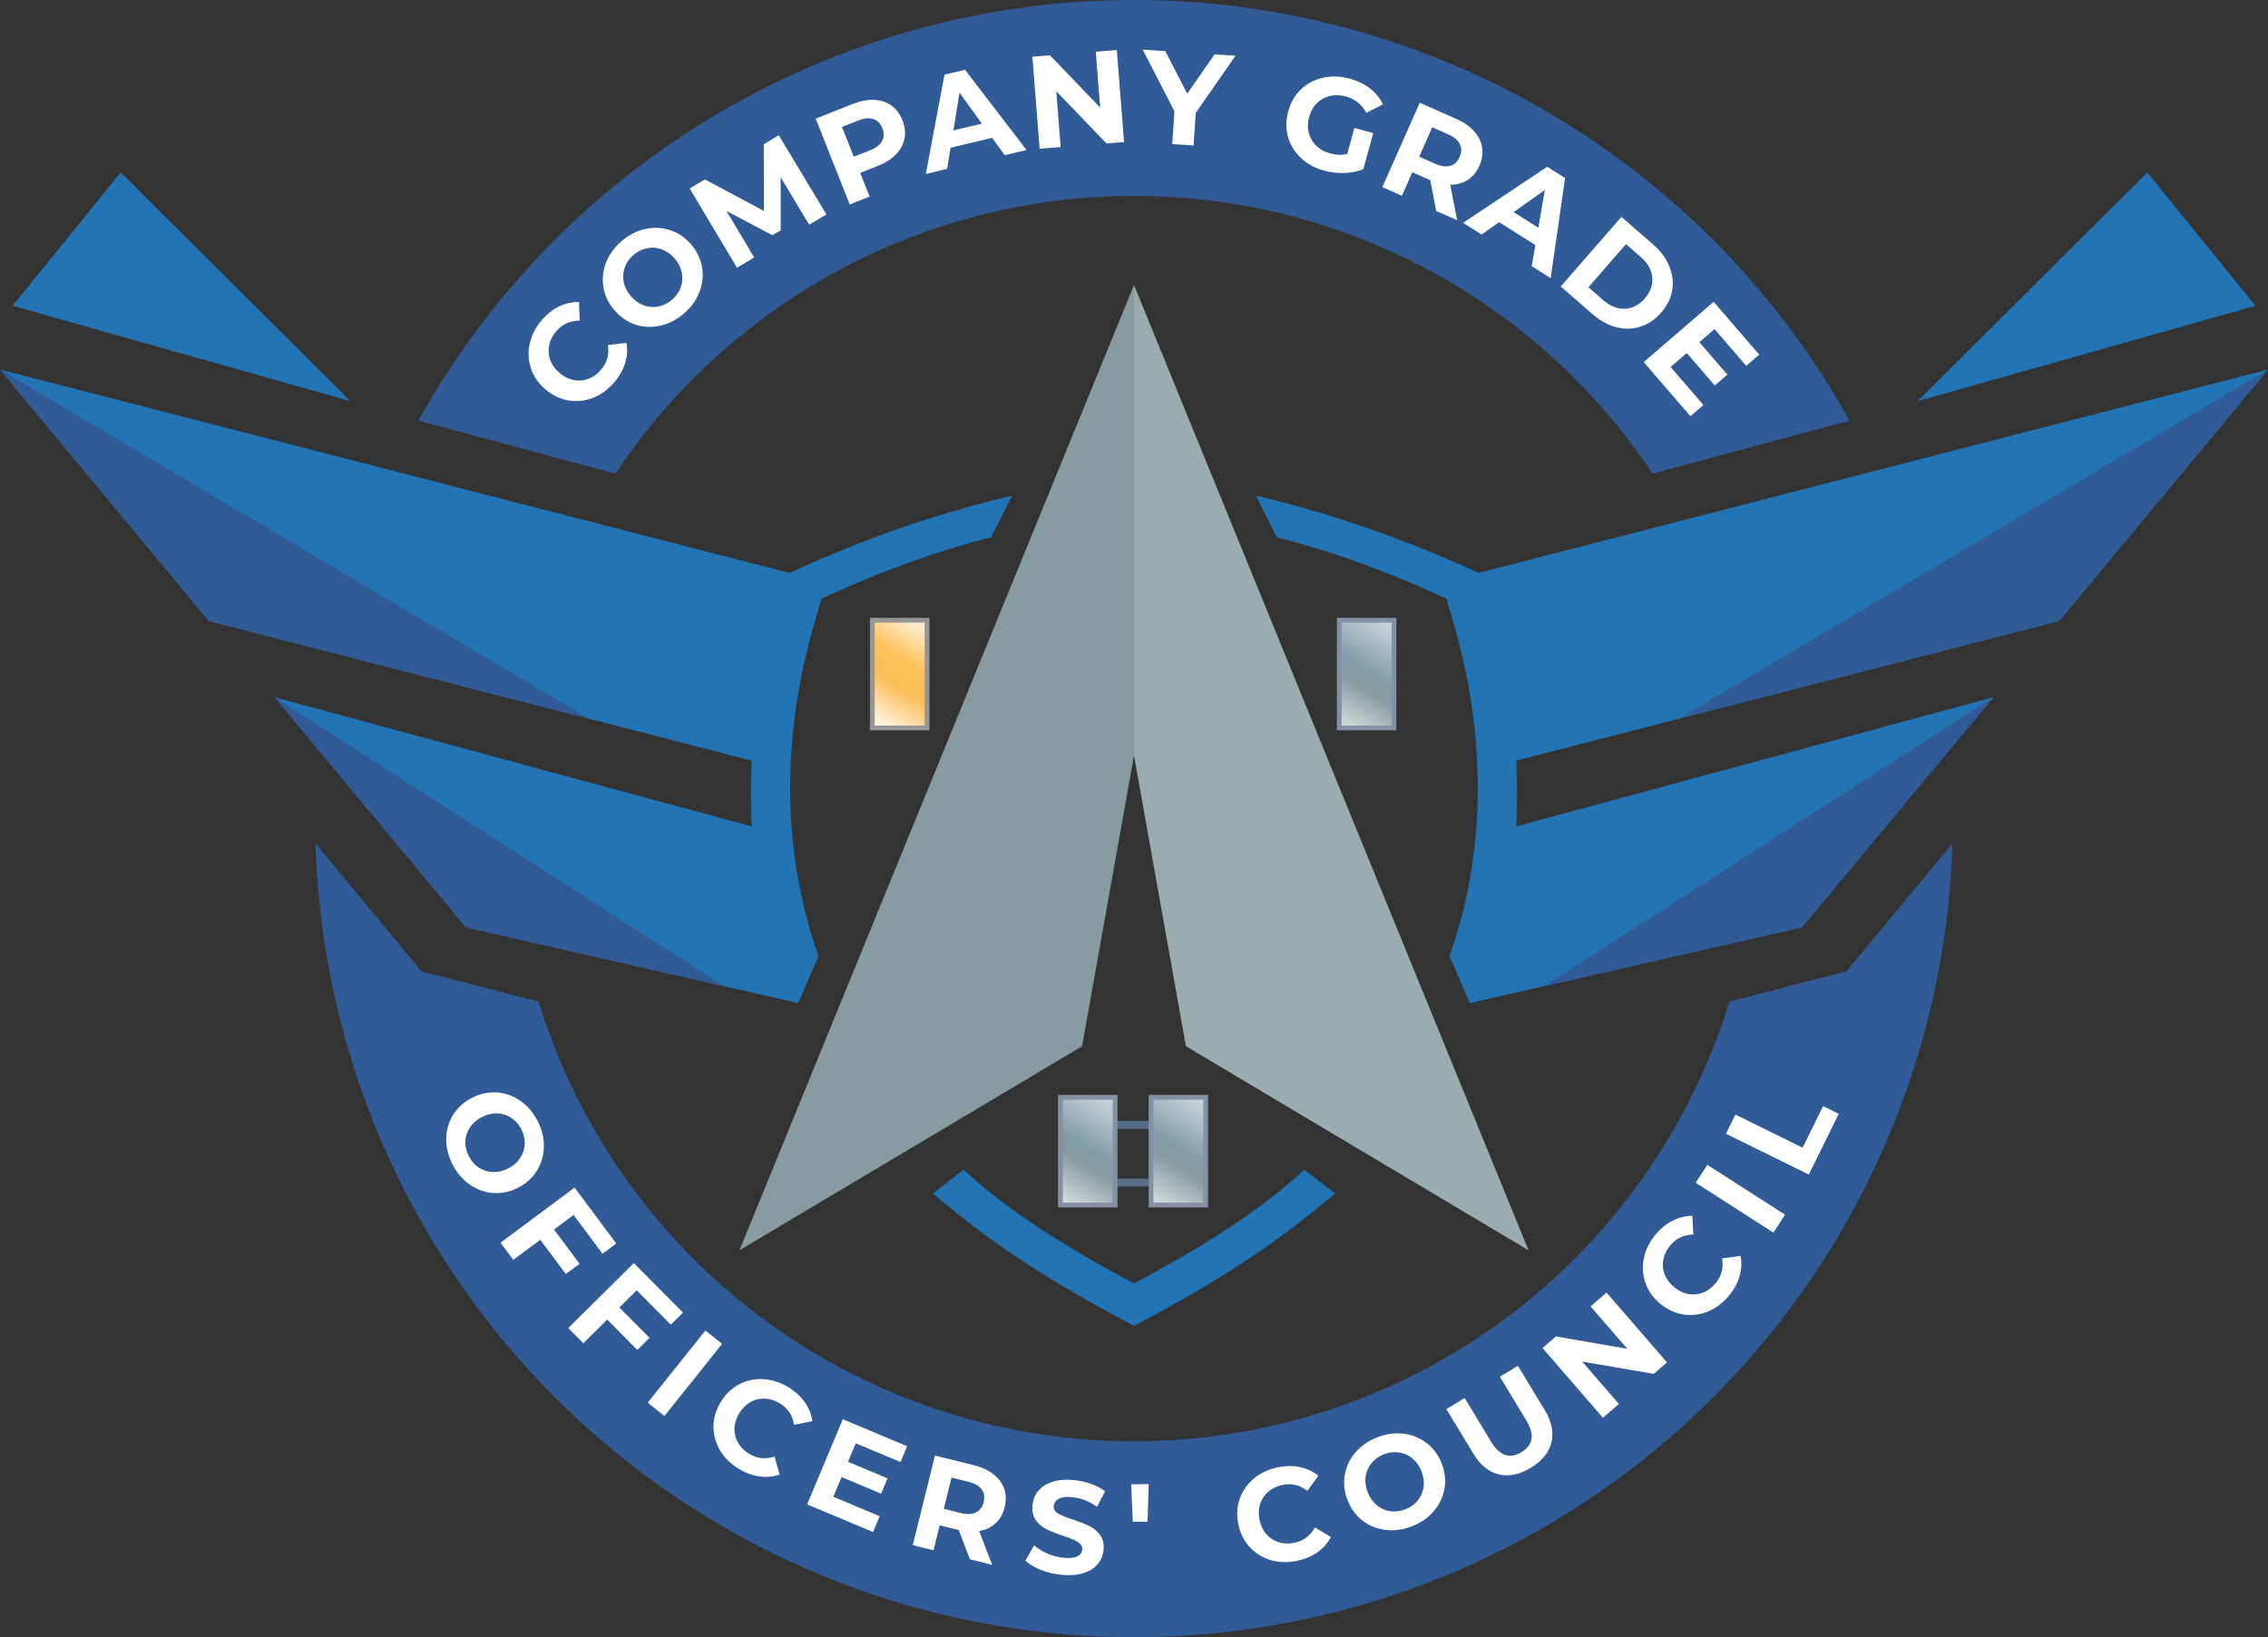 <svg xmlns="http://www.w3.org/2000/svg" xmlns:xlink="http://www.w3.org/1999/xlink" width="550.203" height="397.299" viewBox="0 0 145.575 105.119"><rect x="0" y="0" width="145.575" height="105.119" fill="#333333" stroke="none"/><defs><linearGradient xlink:href="#a" id="c" x1="90.551" y1="103.427" x2="94.581" y2="96.546" gradientUnits="userSpaceOnUse" gradientTransform="matrix(1 0 0 1.044 -2.744 12.918)"/><linearGradient id="a"><stop offset="0" stop-color="#fff"/><stop offset=".392" stop-color="#fdbe57"/><stop offset=".592" stop-color="#ffc25d"/><stop offset="1" stop-color="#fffefe" stop-opacity=".995"/></linearGradient><linearGradient xlink:href="#b" id="d" gradientUnits="userSpaceOnUse" gradientTransform="matrix(1 0 0 1.044 27.227 12.918)" x1="89.986" y1="104.491" x2="95.414" y2="95.163"/><linearGradient id="b"><stop offset="0" stop-color="#fff"/><stop offset=".393" stop-color="#889ba0"/><stop offset=".488" stop-color="#829da9"/><stop offset="1" stop-color="#fffefe" stop-opacity=".995"/></linearGradient><linearGradient xlink:href="#b" id="e" gradientUnits="userSpaceOnUse" gradientTransform="matrix(1 0 0 1.044 9.327 43.55)" x1="89.986" y1="104.491" x2="95.414" y2="95.163"/><linearGradient xlink:href="#b" id="f" gradientUnits="userSpaceOnUse" gradientTransform="matrix(1 0 0 1.044 15.144 43.55)" x1="89.986" y1="104.491" x2="95.414" y2="95.163"/></defs><g paint-order="stroke markers fill"><path d="M72.787 18.302L47.464 80.275l21.99-13.1 3.333-18.669z" fill="#889ba1"/><path d="M72.787 18.302l25.324 61.973-21.99-13.1-3.334-18.669z" fill="#9bacb1"/><path style="line-height:normal;font-variant-ligatures:normal;font-variant-position:normal;font-variant-caps:normal;font-variant-numeric:normal;font-variant-alternates:normal;font-variant-east-asian:normal;font-feature-settings:normal;font-variation-settings:normal;text-indent:0;text-align:start;text-decoration-line:none;text-decoration-style:solid;text-decoration-color:#000;text-transform:none;text-orientation:mixed;white-space:normal;shape-padding:0;shape-margin:0;inline-size:0;isolation:auto;mix-blend-mode:normal;solid-color:#000;solid-opacity:1" d="M7.748 11.073L.806 19.632l21.688 6.126zm130.079 0L123.08 25.758l21.689-6.126zM0 23.728l13.407 16.139 34.848 8.97a37.811 37.811 0 00.003 4.225l-30.632-8.295 12.285 14.77 21.325 4.868 1.301-3.025c-4.05-11.42-.111-21.56.189-22.943 3.553-1.629 7.166-3.007 10.886-3.934l1.353-2.678c-5.34 1.264-9.864 2.931-14.29 4.961zm145.575 0L94.9 36.786c-4.427-2.03-8.95-3.697-14.29-4.96l1.352 2.677c3.72.927 7.333 2.305 10.886 3.934.3 1.382 4.238 11.523.189 22.943l1.3 3.025 21.326-4.869 12.285-14.77-30.632 8.296c.081-1.389.08-2.802.003-4.225l34.849-8.97zM61.856 75.106l-1.977 1.516c4.45 3.8 8.44 6.128 12.908 8.511 4.469-2.383 8.458-4.71 12.909-8.511l-1.978-1.516c-2.889 2.662-6.478 4.925-10.93 7.3-4.453-2.375-8.043-4.638-10.932-7.3z" color="#000" font-weight="400" font-family="sans-serif" overflow="visible" fill="#2374b4"/><path d="M0 23.728l13.407 16.139 24.424 6.287zm145.575 0l-37.831 22.426 24.424-6.287zM17.625 44.767l12.286 14.77 16.546 3.777zm110.324 0L99.117 63.314l16.547-3.778z" fill="#305b97"/><path d="M72.699 0a52.56 52.56 0 00-45.842 27.008l12.646 3.402a39.98 39.98 0 0133.284-17.831 39.98 39.98 0 0133.285 17.831l12.646-3.402A52.56 52.56 0 0072.788 0a52.56 52.56 0 00-.09 0zM20.25 54.147a52.56 52.56 0 0052.536 50.972 52.56 52.56 0 0052.536-50.971l-6.805 8.22-7.516 1.942a39.98 39.98 0 01-38.215 28.23 39.98 39.98 0 01-38.214-28.23l-7.517-1.942z" fill="#305b97"/><g aria-label="COMPANY GRADE" style="-inkscape-font-specification:'Montserrat Bold';text-align:center" font-weight="700" font-size="8.467" font-family="Montserrat" letter-spacing=".212" text-anchor="middle" stroke-width="2.203" stroke-linecap="square" fill="#fff"><path d="M39.415 24.56q-.592.686-1.368.99-.776.291-1.579.159-.803-.145-1.47-.72-.667-.574-.922-1.342-.256-.78-.076-1.585.18-.818.777-1.51.503-.584 1.111-.876.614-.297 1.276-.286l.04 1.197q-.918.002-1.498.676-.36.417-.455.904-.103.482.064.95.173.461.59.82.416.36.898.462.488.096.956-.07.461-.173.82-.59.58-.674.44-1.588l1.191-.136q.115.658-.089 1.31-.203.65-.706 1.234zM43.9 20.128q-.7.602-1.524.786-.818.18-1.592-.07-.773-.262-1.342-.923-.569-.661-.707-1.458-.138-.809.16-1.591.305-.788 1.005-1.39.7-.602 1.517-.78.818-.18 1.597.076.774.25 1.343.911t.707 1.47q.132.802-.167 1.584-.298.783-.998 1.385zm-.763-.886q.398-.342.564-.798.16-.462.058-.944-.095-.488-.454-.905-.36-.417-.827-.584-.462-.172-.937-.076-.481.09-.879.433-.398.342-.558.804-.166.456-.07.944.101.482.46.899.36.417.82.59.469.166.95.076.475-.096.873-.439zM51.937 14.426l-1.83-3.049.004 3.41-.53.316-2.953-1.56 1.783 2.987-1.105.66-3.037-5.09.974-.581 3.792 2.026-.011-4.282.967-.577 3.051 5.08zM54.741 6.673q.732-.29 1.364-.259.64.029 1.11.362.468.333.712.947.24.606.13 1.178-.113.564-.56 1.023-.441.449-1.173.739l-1.11.44.602 1.519-1.275.506-2.184-5.51zm1.1 2.98q.575-.229.777-.591.2-.37.018-.827-.184-.465-.58-.59-.399-.133-.973.095l-1.04.412.76 1.912zM63.686 8.85l-2.677.638-.216 1.357-1.368.325 1.198-6.377 1.318-.314 3.95 5.152-1.4.334zm-.66-.913l-1.44-1.99-.39 2.426zM71.684 3.214l.465 5.908-1.123.089-3.228-3.356.282 3.588-1.35.106-.465-5.909 1.13-.089 3.22 3.356-.282-3.587zM76.75 7.246l-.138 2.095-1.369-.09.14-2.112-2.037-3.954 1.453.096 1.406 2.733 1.754-2.523 1.343.089zM86.935 8.214l1.208.332-.637 2.319q-.561.223-1.225.242-.664.02-1.285-.15-.89-.245-1.497-.815-.605-.58-.83-1.36-.213-.788.02-1.637.233-.85.817-1.41.594-.565 1.416-.743.824-.186 1.722.06.751.207 1.294.628.543.421.827 1.017l-1.064.55q-.436-.812-1.301-1.05-.547-.15-1.034-.038-.488.112-.839.463-.351.351-.499.89-.146.531-.023 1.012.122.482.473.833.362.345.901.493.572.157 1.096.038zM92.182 13.543l-.376-1.972-.062-.028-1.092-.483-.668 1.51-1.255-.556 2.4-5.419 2.346 1.039q.72.318 1.14.791.428.477.519 1.045.09.568-.177 1.172t-.756.915q-.479.307-1.116.302l.444 2.28zm1.506-3.463q.202-.457.014-.827-.184-.378-.75-.628l-1.022-.453-.836 1.89 1.022.452q.565.25.97.132.403-.117.602-.566zM98.55 15.733l-2.327-1.47-1.122.794-1.188-.75 5.399-3.6 1.145.723-.925 6.426-1.217-.769zm.19-1.11l.418-2.421-2.006 1.416zM104.074 13.924l2.03 1.768q.728.634 1.039 1.399.322.764.19 1.535-.127.777-.711 1.447t-1.336.902q-.746.238-1.553.03-.794-.21-1.522-.844l-2.03-1.768zm-1.174 5.344q.67.583 1.388.558.73-.026 1.287-.665.556-.638.476-1.359-.067-.721-.738-1.305l-.945-.823-2.413 2.77zM109.336 26.005l-.834.719-2.996-3.476 4.489-3.87 2.924 3.393-.833.718-2.035-2.36-.974.84 1.796 2.085-.808.696-1.796-2.084-1.04.896z"/></g><g aria-label="OFFICERS' COUNCIL" style="-inkscape-font-specification:'Montserrat Bold';text-align:center" font-weight="700" font-size="8.467" font-family="Montserrat" letter-spacing="1.587" text-anchor="middle" fill="#fff" stroke-width="2.203" stroke-linecap="square"><path d="M29.06 74.786q-.427-.818-.418-1.663.013-.837.433-1.533.432-.693 1.206-1.096.773-.402 1.58-.355.82.051 1.512.52.698.478 1.124 1.296.426.819.413 1.656-.013.837-.44 1.537-.42.696-1.194 1.099t-1.593.352q-.81-.055-1.504-.525-.693-.47-1.12-1.288zm1.036-.54q.242.466.648.732.413.262.906.273.496.018.984-.236.489-.254.758-.671.274-.41.288-.895.023-.489-.22-.954-.242-.466-.655-.728-.406-.266-.902-.284-.493-.011-.981.243t-.762.664q-.27.417-.292.906-.014.485.228.95zM36.818 78.007l-1.256.936 1.639 2.2-.883.657-1.639-2.2-1.731 1.29-.82-1.1 4.754-3.54 2.675 3.592-.883.657zM40.868 82.846l-1.112 1.103 1.933 1.947-.781.776-1.933-1.947-1.532 1.52-.967-.973 4.207-4.175 3.155 3.179-.781.775zM45.276 85.429l1.072.856-3.7 4.63-1.072-.856zM47.4 94.295q-.771-.474-1.195-1.192-.412-.72-.41-1.533.015-.816.476-1.566.461-.75 1.178-1.125.728-.377 1.553-.328.836.047 1.615.526.656.403 1.041.957.392.559.487 1.213l-1.176.232q-.149-.906-.906-1.372-.469-.288-.965-.304-.492-.024-.928.215-.428.244-.716.713t-.312.96q-.017.497.223.932.243.428.712.716.758.466 1.638.182l.325 1.153q-.631.219-1.307.121-.676-.097-1.332-.5zM56.462 97.35l-.426 1.014-4.231-1.775 2.293-5.465 4.13 1.733-.426 1.015-2.873-1.206-.498 1.187 2.537 1.065-.412.983-2.538-1.064-.53 1.264zM62.253 100.115l-.713-1.877-.066-.017-1.158-.287-.397 1.603-1.332-.33 1.426-5.753 2.49.617q.764.19 1.26.583.504.395.692.939.188.544.029 1.185-.159.64-.587 1.032-.418.385-1.047.49l.832 2.17zm.883-3.671q.12-.485-.129-.817-.247-.34-.847-.49l-1.085-.268-.497 2.005 1.085.269q.6.149.977-.037.378-.186.496-.662zM68.155 101.113q-.7-.066-1.34-.314-.63-.255-.998-.596l.561-.984q.353.314.86.532.506.218 1.03.267.58.055.875-.087.295-.15.322-.437.02-.21-.136-.362-.147-.158-.4-.267-.245-.108-.673-.251-.66-.224-1.074-.425-.415-.2-.693-.584-.27-.383-.214-.973.048-.514.366-.901.318-.395.897-.587.588-.19 1.397-.114.565.053 1.092.24.526.185.907.476l-.52.997q-.773-.54-1.591-.618-.573-.055-.869.105-.287.16-.316.463-.029.303.269.485.307.173.942.378.66.224 1.074.425.415.2.685.575.28.375.224.965-.048.506-.375.9-.317.387-.905.578-.588.19-1.397.114zM72.605 95.302l1.126-.01-.072 2.405-.948.009zM83.243 100.216q-.887.182-1.687-.051-.794-.243-1.348-.838-.548-.605-.725-1.468-.177-.862.09-1.626.273-.773.907-1.301.642-.538 1.537-.722.755-.155 1.415-.014.668.139 1.185.551l-.699.974q-.728-.56-1.599-.38-.54.11-.913.438-.375.319-.528.791-.146.47-.035 1.01.11.539.43.914.327.374.8.527.47.146 1.01.035.87-.18 1.318-.988l1.026.619q-.311.59-.87.982-.56.392-1.314.547zM90.626 97.996q-.86.335-1.699.234-.83-.105-1.476-.598-.641-.505-.957-1.318-.316-.813-.18-1.61.14-.809.682-1.446.55-.641 1.41-.975.86-.335 1.691-.23.831.104 1.48.606.646.493.962 1.306.316.813.176 1.621-.143.8-.686 1.439-.542.637-1.403.971zm-.423-1.089q.49-.19.798-.564.306-.382.37-.87.073-.492-.126-1.005-.2-.513-.585-.826-.377-.317-.858-.385-.483-.075-.972.115-.49.19-.795.572-.31.374-.382.866-.064.488.135 1.001.2.513.577.83.385.313.868.389.48.067.97-.123zM98.255 94.24q-1.086.658-2.059.425-.965-.237-1.64-1.353l-1.718-2.84 1.174-.71 1.692 2.797q.824 1.361 1.954.678.55-.333.643-.835.088-.508-.337-1.21l-1.692-2.797 1.159-.701 1.718 2.84q.675 1.115.43 2.084-.237.965-1.324 1.623zM103.119 82.992l3.878 4.481-.851.737-4.59-.787 2.356 2.72-1.025.887-3.878-4.481.858-.743 4.582.793-2.354-2.72zM110.97 83.195q-.578.697-1.349 1.015-.771.305-1.576.187-.805-.13-1.483-.693-.677-.563-.945-1.326-.27-.774-.104-1.583.164-.821.749-1.524.492-.593 1.096-.895.608-.309 1.27-.31l.062 1.197q-.918.019-1.486.702-.352.424-.44.913-.093.483.082.948.18.458.604.81.423.352.907.446.489.087.954-.088.458-.18.81-.604.568-.684.412-1.595l1.188-.158q.126.656-.066 1.31-.192.656-.684 1.248zM108.843 75.941l.74-1.154 4.99 3.2-.741 1.154zM110.785 72.793l.606-1.23 4.314 2.124 1.314-2.666 1.002.494-1.919 3.896z"/></g><path d="M87.873 113.917h3.51v6.915h-3.51z" fill="url(#c)" stroke="#969696" stroke-width=".307" stroke-linecap="square" transform="translate(-31.88 -74.095)"/><path d="M117.844 113.917h3.51v6.915h-3.51z" fill="url(#d)" stroke="#8490a4" stroke-width=".307" stroke-linecap="square" transform="translate(-31.88 -74.095)"/><path d="M70.973 71.97h3.438v.509h-3.438zM70.973 75.676h3.438v.508h-3.438z" fill="#556c8a"/><path d="M99.944 144.548h3.51v6.916h-3.51z" fill="url(#e)" stroke="#8490a4" stroke-width=".307" stroke-linecap="square" transform="translate(-31.88 -74.095)"/><path d="M105.76 144.548h3.51v6.916h-3.51z" fill="url(#f)" stroke="#8490a4" stroke-width=".307" stroke-linecap="square" transform="translate(-31.88 -74.095)"/></g></svg>